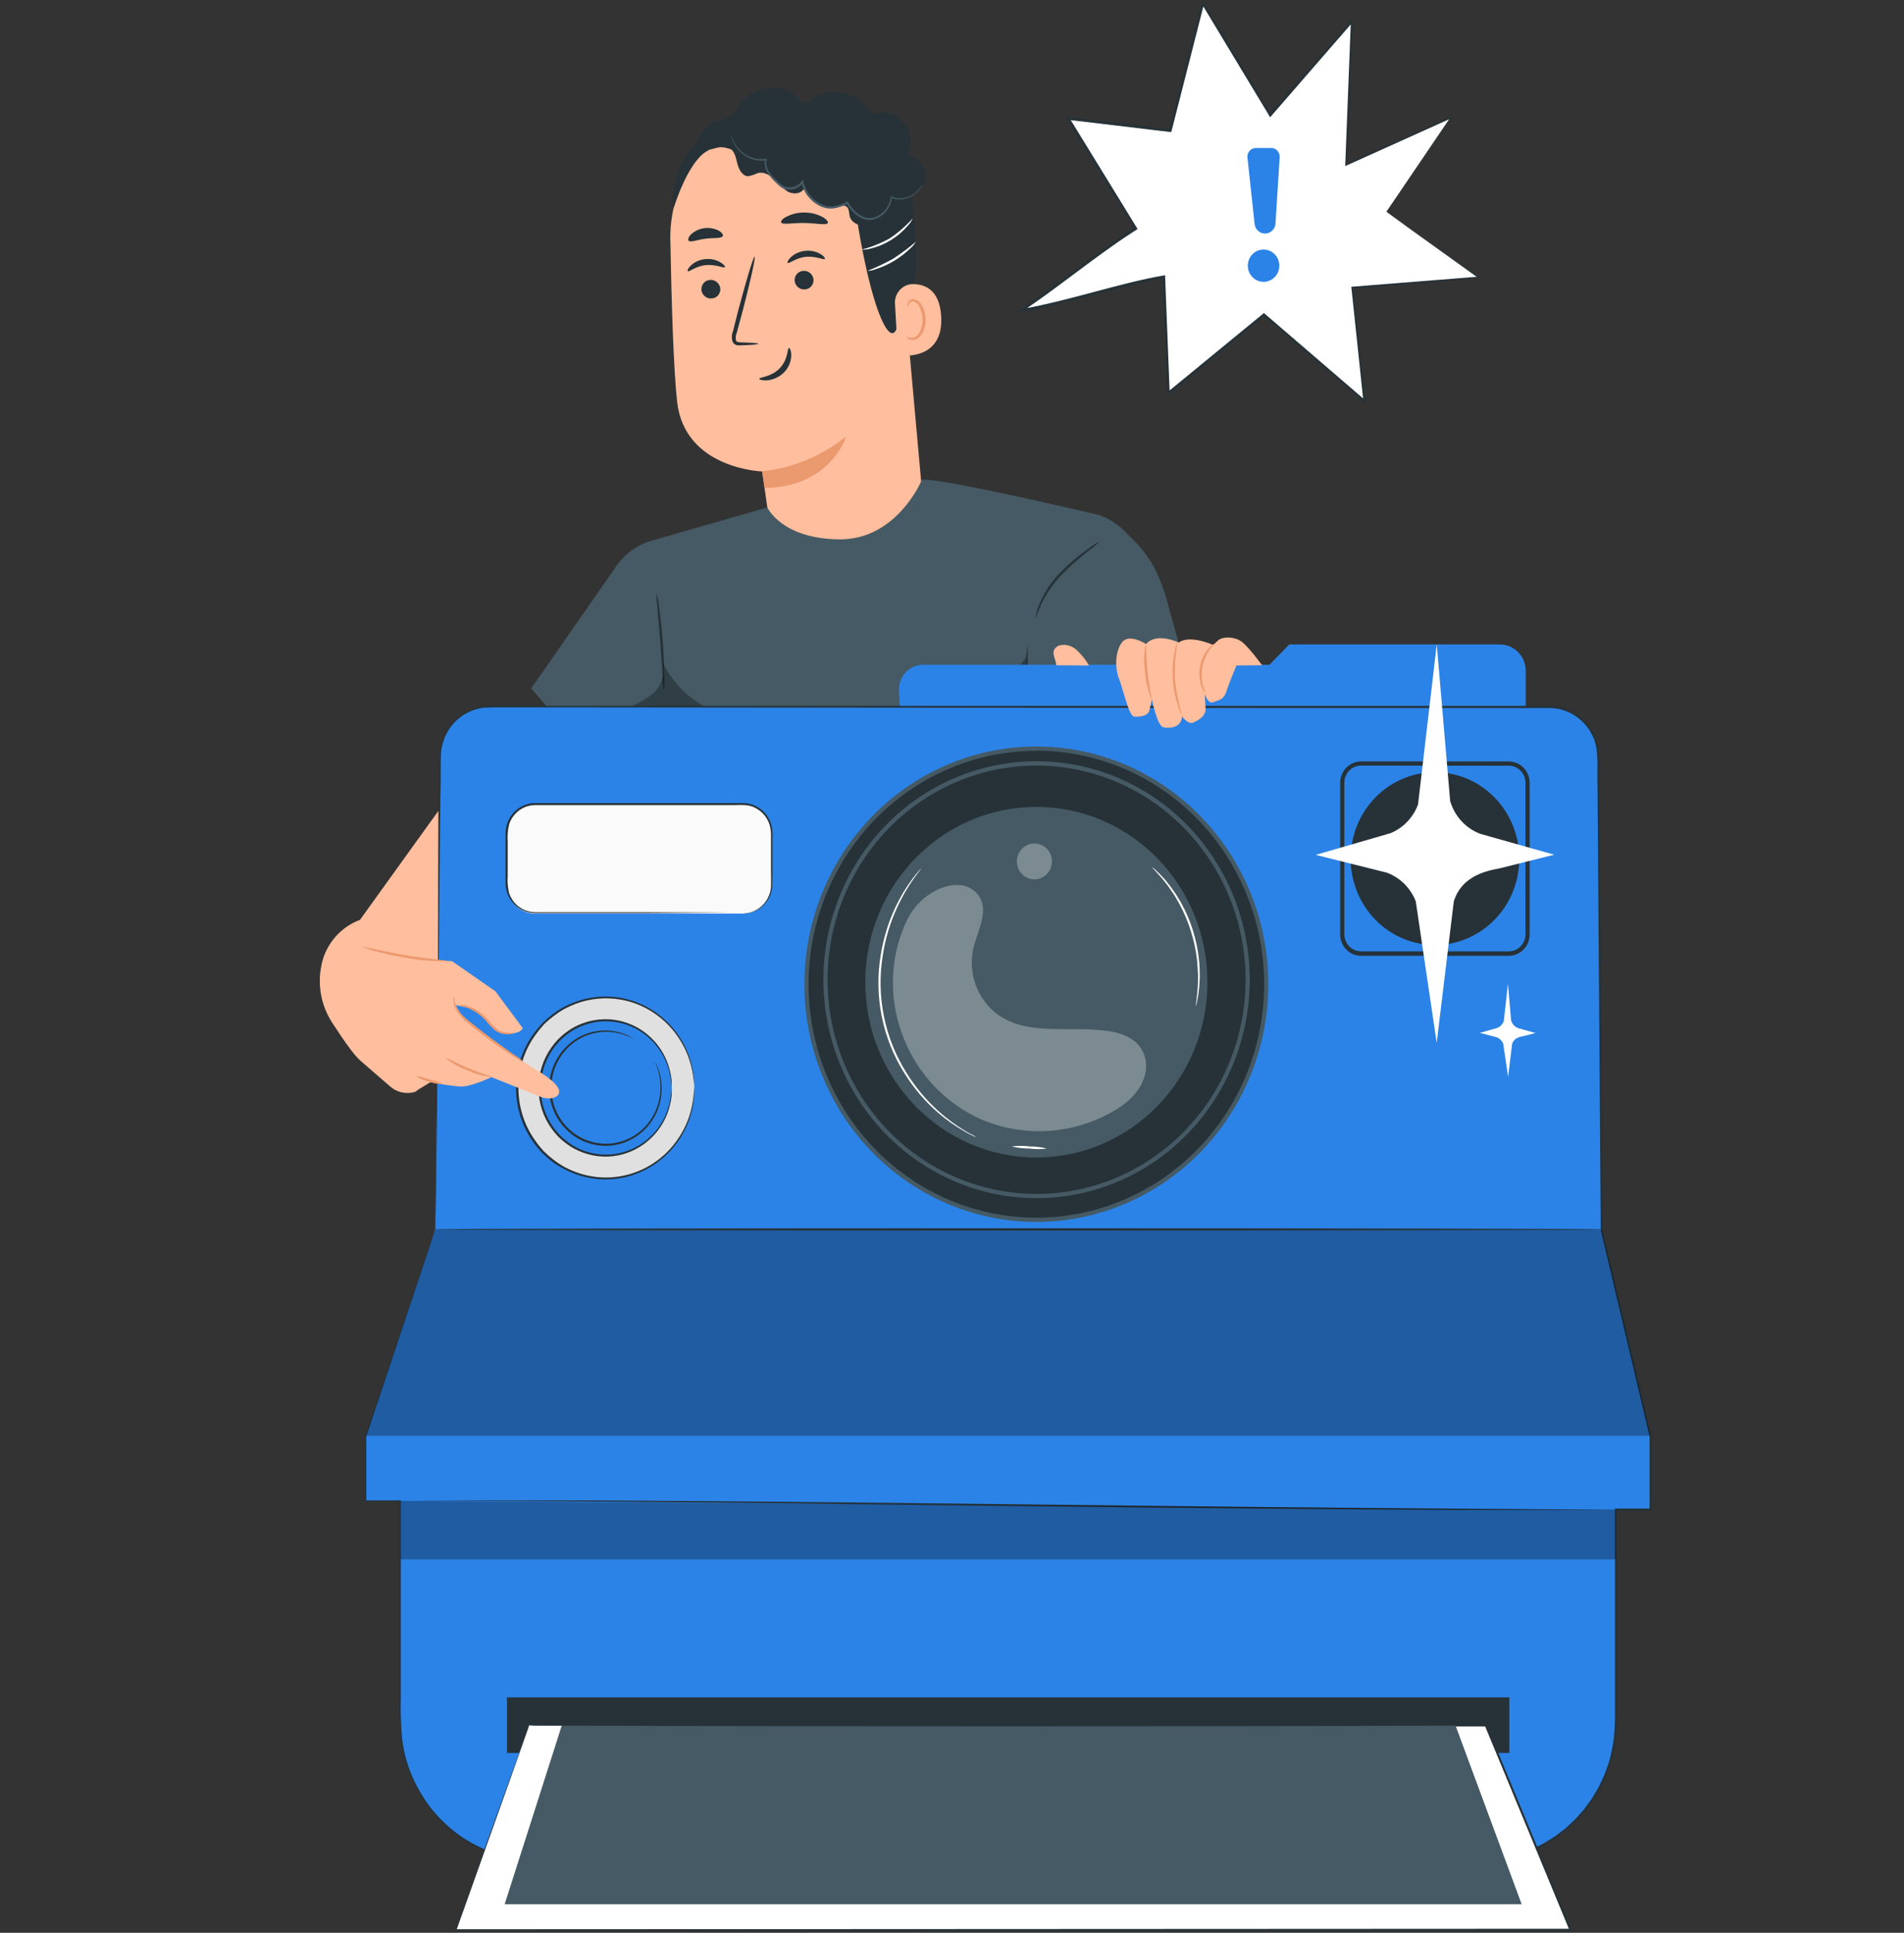<svg width="136" height="138" viewBox="0 0 136 138" fill="none" xmlns="http://www.w3.org/2000/svg">
<rect x="0" y="0" width="136" height="138" fill="#333333" stroke="none"/>
<path d="M99.025 15.118L103.619 8.41L96.153 11.766L96.568 1.534L90.737 8.236L85.919 0.236L83.593 9.326L76.294 8.456L81.136 16.322L72.929 22.182L83.148 19.766L83.477 28.072L90.3 22.466L97.465 28.629L96.598 20.534L105.61 19.794L99.025 15.118Z" fill="white"/>
<path d="M99.025 15.118C99.025 15.118 99.166 15.226 99.447 15.425L100.708 16.343L105.583 19.839L105.604 19.754L96.592 20.47H96.529V20.538C96.783 22.962 97.073 25.696 97.384 28.636L97.507 28.568L90.333 22.396L90.28 22.35L90.226 22.396L83.399 27.996L83.549 28.063C83.444 25.43 83.333 22.632 83.223 19.76V19.65L83.118 19.668C79.941 20.213 76.318 21.49 72.896 22.081L72.965 22.261C75.356 20.7 78.183 18.348 80.757 16.677L81.175 16.404L81.259 16.349L81.205 16.267L76.375 8.404L76.283 8.554L83.582 9.424H83.665L83.686 9.341C84.483 6.216 85.257 3.185 86.008 0.248L85.841 0.276L90.665 8.273L90.725 8.374L90.8 8.285L96.625 1.577L96.49 1.522C96.341 5.303 96.21 8.723 96.09 11.754V11.855L96.183 11.815L103.655 8.447L103.601 8.38C102.107 10.575 100.971 12.259 100.194 13.401L99.312 14.684C99.118 14.971 99.013 15.115 99.013 15.115C99.013 15.115 99.121 14.968 99.312 14.681L100.209 13.401L103.643 8.432L103.736 8.297L103.586 8.364L96.114 11.702L96.201 11.763C96.329 8.735 96.473 5.315 96.631 1.534V1.313L96.49 1.479C94.663 3.573 92.718 5.805 90.653 8.175H90.788L85.996 0.187L85.886 0L85.832 0.211C85.079 3.14 84.302 6.17 83.501 9.301L83.602 9.228L76.306 8.358L76.103 8.334L76.211 8.508C77.795 11.08 79.409 13.703 81.053 16.377L81.086 16.236L80.667 16.508C78.094 18.183 75.287 20.534 72.875 22.096L72.469 22.362L72.944 22.28C76.363 21.689 79.989 20.412 83.163 19.864L83.052 19.772C83.169 22.644 83.283 25.442 83.387 28.075V28.259L83.525 28.143L90.342 22.534H90.235C92.793 24.726 95.208 26.802 97.408 28.691L97.552 28.813L97.531 28.623C97.211 25.684 96.915 22.953 96.652 20.528L96.595 20.599L105.604 19.839H105.732L105.625 19.766L100.75 16.322L99.47 15.425L99.025 15.118Z" fill="#263238"/>
<path d="M91.406 11.224L91.108 15.954C91.096 16.141 91.019 16.318 90.889 16.45C90.76 16.583 90.588 16.662 90.405 16.674C90.213 16.686 90.023 16.622 89.876 16.495C89.728 16.368 89.634 16.187 89.613 15.991L89.102 11.236C89.094 11.151 89.104 11.066 89.131 10.985C89.158 10.904 89.201 10.83 89.257 10.767C89.313 10.704 89.382 10.654 89.458 10.62C89.534 10.586 89.617 10.568 89.7 10.569H90.827C90.907 10.571 90.987 10.59 91.06 10.624C91.133 10.659 91.199 10.708 91.253 10.77C91.307 10.831 91.349 10.903 91.375 10.981C91.401 11.059 91.412 11.142 91.406 11.224V11.224Z" fill="#2C83E7"/>
<path d="M89.186 19.334C89.256 19.551 89.388 19.741 89.564 19.881C89.74 20.021 89.952 20.104 90.174 20.121C90.397 20.137 90.618 20.085 90.812 19.973C91.006 19.86 91.162 19.691 91.262 19.486C91.362 19.282 91.4 19.053 91.373 18.826C91.345 18.6 91.253 18.387 91.107 18.214C90.961 18.042 90.769 17.917 90.554 17.857C90.339 17.796 90.112 17.802 89.9 17.874C89.617 17.971 89.382 18.179 89.248 18.453C89.115 18.727 89.092 19.044 89.186 19.334V19.334Z" fill="#2C83E7"/>
<path d="M65.858 35.056L64.226 16.909C64.16 11.848 61.237 7.669 56.293 7.878L55.839 7.923C53.628 8.149 51.582 9.22 50.107 10.922C48.633 12.624 47.838 14.833 47.882 17.108C47.963 21.493 48.106 26.336 48.364 28.666C48.89 33.494 54.443 33.66 54.443 33.66L55.041 37.869C55.041 37.869 57.432 39.33 60.908 38.702C64.677 38.016 65.858 35.056 65.858 35.056Z" fill="#FFBE9D"/>
<path d="M54.434 33.644C56.626 33.423 58.709 32.562 60.435 31.161C60.435 31.161 59.359 34.786 54.61 34.835L54.434 33.644Z" fill="#EB996E"/>
<path d="M50.1 20.697C50.12 20.874 50.205 21.036 50.339 21.15C50.472 21.264 50.644 21.321 50.817 21.309C50.904 21.308 50.989 21.289 51.068 21.253C51.147 21.218 51.219 21.166 51.278 21.101C51.337 21.037 51.383 20.96 51.413 20.877C51.442 20.794 51.455 20.706 51.451 20.617C51.435 20.437 51.351 20.27 51.217 20.153C51.083 20.035 50.91 19.975 50.734 19.986C50.646 19.988 50.559 20.008 50.479 20.046C50.399 20.083 50.327 20.136 50.268 20.203C50.209 20.269 50.163 20.347 50.135 20.432C50.106 20.517 50.094 20.607 50.1 20.697Z" fill="#263238"/>
<path d="M49.126 19.359C49.218 19.441 49.691 19 50.417 18.93C51.143 18.86 51.708 19.175 51.78 19.074C51.813 19.031 51.711 18.878 51.463 18.728C51.128 18.537 50.744 18.458 50.363 18.502C49.986 18.537 49.629 18.696 49.347 18.955C49.141 19.154 49.081 19.322 49.126 19.359Z" fill="#263238"/>
<path d="M56.759 20.032C56.774 20.213 56.858 20.38 56.992 20.498C57.126 20.616 57.3 20.675 57.476 20.663C57.563 20.662 57.648 20.642 57.727 20.606C57.806 20.57 57.877 20.519 57.936 20.454C57.995 20.39 58.041 20.314 58.071 20.231C58.101 20.148 58.114 20.059 58.11 19.971C58.096 19.79 58.012 19.623 57.878 19.505C57.744 19.387 57.569 19.328 57.393 19.34C57.306 19.342 57.222 19.362 57.143 19.398C57.064 19.434 56.993 19.486 56.934 19.55C56.875 19.614 56.829 19.69 56.799 19.773C56.769 19.856 56.755 19.944 56.759 20.032Z" fill="#263238"/>
<path d="M56.266 18.771C56.359 18.851 56.831 18.413 57.557 18.339C58.284 18.266 58.849 18.584 58.917 18.486C58.953 18.443 58.855 18.287 58.618 18.14C58.284 17.948 57.9 17.868 57.519 17.911C57.14 17.943 56.781 18.1 56.496 18.358C56.281 18.563 56.221 18.734 56.266 18.771Z" fill="#263238"/>
<path d="M54.171 24.545C54.171 24.502 53.711 24.469 52.975 24.447C52.787 24.447 52.608 24.429 52.566 24.3C52.531 24.107 52.555 23.907 52.635 23.728C52.764 23.25 52.9 22.75 53.041 22.227C53.6 20.084 53.986 18.348 53.902 18.324C53.818 18.299 53.304 20.014 52.736 22.148C52.603 22.672 52.475 23.175 52.354 23.654C52.258 23.894 52.25 24.162 52.33 24.407C52.362 24.472 52.41 24.528 52.467 24.57C52.525 24.613 52.591 24.641 52.661 24.652C52.767 24.667 52.873 24.667 52.978 24.652C53.717 24.631 54.171 24.588 54.171 24.545Z" fill="#263238"/>
<path d="M56.353 24.842C56.236 24.842 56.311 25.654 55.695 26.294C55.08 26.933 54.231 26.93 54.234 27.044C54.234 27.096 54.437 27.181 54.793 27.157C55.254 27.115 55.686 26.909 56.015 26.575C56.333 26.25 56.513 25.81 56.517 25.351C56.514 25.023 56.407 24.833 56.353 24.842Z" fill="#263238"/>
<path d="M55.797 15.878C55.886 16.074 56.601 15.905 57.462 15.921C58.322 15.936 59.034 16.107 59.129 15.921C59.171 15.829 59.034 15.651 58.735 15.483C58.343 15.28 57.91 15.175 57.471 15.177C57.03 15.166 56.593 15.264 56.197 15.464C55.898 15.602 55.755 15.786 55.797 15.878Z" fill="#263238"/>
<path d="M49.182 17.182C49.326 17.338 49.81 17.111 50.411 17.041C51.012 16.971 51.529 17.041 51.63 16.854C51.672 16.762 51.577 16.603 51.331 16.465C51.014 16.306 50.658 16.245 50.308 16.292C49.957 16.339 49.628 16.491 49.362 16.729C49.173 16.925 49.12 17.105 49.182 17.182Z" fill="#263238"/>
<path d="M48.127 14.837C48.127 14.837 49.075 11.683 50.432 10.829C52.073 9.8 53.005 11.662 54.601 11.025C56.197 10.388 57.767 9.396 59.572 10.529C61.55 11.754 60.785 12.853 61.108 14.984C62.414 23.63 64.205 25.932 64.246 21.79C64.246 21.337 65.442 20.871 65.442 18.942C65.442 16.462 65.239 13.468 64.545 11.778C63.947 10.354 63.033 9.421 61.458 8.453C58.968 6.922 55.779 7.207 53.645 7.651C51.511 8.095 47.553 11.065 48.127 14.837Z" fill="#263238"/>
<path d="M63.927 21.689C63.915 21.511 63.939 21.332 63.997 21.165C64.055 20.996 64.145 20.842 64.263 20.711C64.38 20.579 64.523 20.474 64.681 20.4C64.84 20.327 65.011 20.287 65.185 20.283C66.082 20.283 67.104 20.694 67.226 22.561C67.445 25.874 64.151 25.415 64.139 25.317C64.127 25.219 64.004 23.079 63.927 21.689Z" fill="#FFBE9D"/>
<path d="M64.76 24.025C64.76 24.025 64.82 24.061 64.919 24.101C65.057 24.15 65.208 24.142 65.34 24.08C65.672 23.927 65.923 23.351 65.902 22.754C65.892 22.47 65.819 22.192 65.69 21.94C65.652 21.838 65.591 21.748 65.512 21.675C65.433 21.603 65.338 21.551 65.236 21.523C65.17 21.512 65.102 21.525 65.043 21.558C64.985 21.591 64.939 21.644 64.913 21.707C64.877 21.802 64.913 21.866 64.883 21.872C64.853 21.878 64.811 21.823 64.829 21.683C64.841 21.6 64.882 21.524 64.943 21.468C65.025 21.394 65.132 21.355 65.242 21.361C65.376 21.379 65.504 21.432 65.613 21.515C65.722 21.598 65.808 21.708 65.863 21.836C66.023 22.115 66.111 22.431 66.12 22.754C66.144 23.422 65.851 24.071 65.394 24.242C65.307 24.272 65.214 24.282 65.122 24.27C65.03 24.259 64.943 24.226 64.865 24.175C64.772 24.104 64.751 24.034 64.76 24.025Z" fill="#EB996E"/>
<path d="M63.239 15.296C62.876 15.665 62.428 15.934 61.936 16.08C61.437 16.184 60.83 15.945 60.696 15.443C60.636 15.216 60.666 14.944 60.498 14.782C60.331 14.619 59.984 14.687 59.718 14.745C59.251 14.827 58.771 14.745 58.356 14.512C57.94 14.278 57.614 13.907 57.432 13.459C57.229 13.851 56.67 13.891 56.284 13.689C55.918 13.443 55.587 13.146 55.301 12.807C55.002 12.501 54.56 12.246 54.138 12.354C53.919 12.456 53.69 12.533 53.454 12.583C53.026 12.583 52.769 12.1 52.665 11.665C52.56 11.23 52.458 10.746 52.067 10.544C51.675 10.342 51.296 10.544 50.913 10.63C50.531 10.716 50.016 10.685 49.876 10.306C49.849 10.203 49.843 10.095 49.858 9.99C49.873 9.885 49.909 9.784 49.963 9.693C50.185 9.265 50.543 8.927 50.977 8.734C51.411 8.541 51.897 8.505 52.354 8.631C52.459 8.065 52.726 7.544 53.121 7.133C53.516 6.723 54.02 6.441 54.571 6.324C55.122 6.207 55.694 6.26 56.215 6.476C56.737 6.692 57.184 7.061 57.501 7.538C57.813 7.185 58.204 6.915 58.64 6.75C59.076 6.585 59.544 6.53 60.006 6.591C60.467 6.651 60.907 6.824 61.289 7.095C61.671 7.367 61.983 7.729 62.199 8.15C62.584 7.999 63.005 7.968 63.407 8.06C63.81 8.153 64.176 8.365 64.461 8.671C64.746 8.977 64.937 9.362 65.008 9.778C65.08 10.194 65.031 10.623 64.865 11.01C65.478 11.288 66.034 11.827 66.112 12.51C66.189 13.193 65.606 13.94 64.943 13.826C65.094 14.081 65.145 14.385 65.087 14.677C65.03 14.969 64.867 15.228 64.632 15.403C64.396 15.578 64.105 15.656 63.816 15.621C63.527 15.587 63.262 15.442 63.072 15.216" fill="#263238"/>
<path d="M52.225 9.638C52.222 9.658 52.222 9.679 52.225 9.699C52.225 9.739 52.243 9.8 52.264 9.874C52.33 10.094 52.431 10.3 52.563 10.486C52.771 10.781 53.042 11.024 53.355 11.196C53.769 11.428 54.245 11.515 54.712 11.447L54.652 11.377C54.616 11.533 54.611 11.694 54.638 11.852C54.664 12.01 54.721 12.161 54.805 12.296C54.978 12.578 55.19 12.832 55.435 13.052C55.555 13.181 55.688 13.296 55.833 13.395C55.996 13.486 56.179 13.534 56.365 13.536C56.558 13.545 56.75 13.506 56.925 13.421C57.1 13.336 57.251 13.208 57.366 13.049L57.24 13.027C57.319 13.366 57.466 13.685 57.672 13.962C57.878 14.239 58.138 14.47 58.436 14.638C58.765 14.838 59.149 14.924 59.53 14.883C59.887 14.83 60.233 14.715 60.552 14.543L60.463 14.512C60.668 14.895 60.964 15.219 61.323 15.455C61.489 15.574 61.679 15.654 61.878 15.688C62.078 15.723 62.282 15.711 62.477 15.654C62.811 15.543 63.106 15.334 63.325 15.052C63.544 14.771 63.677 14.43 63.709 14.071L63.637 14.114C63.995 14.264 64.393 14.282 64.764 14.166C65.039 14.084 65.292 13.936 65.502 13.735C65.633 13.608 65.742 13.459 65.822 13.294C65.85 13.237 65.872 13.178 65.887 13.116C65.781 13.335 65.637 13.533 65.463 13.701C65.256 13.887 65.009 14.023 64.743 14.096C64.391 14.198 64.015 14.173 63.679 14.025L63.616 13.998V14.068C63.58 14.4 63.45 14.714 63.242 14.972C63.035 15.23 62.758 15.42 62.447 15.519C62.27 15.569 62.084 15.579 61.903 15.546C61.722 15.513 61.551 15.439 61.401 15.33C61.061 15.105 60.782 14.797 60.588 14.432L60.558 14.374L60.498 14.405C60.193 14.568 59.862 14.678 59.521 14.729C59.169 14.767 58.814 14.685 58.511 14.497C58.229 14.337 57.983 14.118 57.788 13.854C57.594 13.591 57.456 13.288 57.384 12.966L57.348 12.813L57.258 12.941C57.157 13.082 57.024 13.195 56.87 13.27C56.716 13.345 56.547 13.381 56.377 13.373C56.213 13.373 56.052 13.331 55.907 13.251C55.771 13.158 55.645 13.05 55.531 12.929C55.293 12.729 55.084 12.495 54.909 12.234C54.757 11.992 54.703 11.699 54.76 11.417L54.778 11.334H54.697C54.252 11.406 53.796 11.329 53.397 11.114C53.09 10.954 52.822 10.727 52.611 10.449C52.438 10.204 52.307 9.929 52.225 9.638V9.638Z" fill="#455A64"/>
<path d="M65.2 15.584C65.109 15.785 64.985 15.968 64.832 16.126C64.488 16.526 64.085 16.869 63.637 17.142C63.189 17.42 62.7 17.624 62.19 17.745C61.983 17.809 61.766 17.834 61.55 17.819C62.249 17.639 62.923 17.369 63.556 17.017C64.16 16.611 64.713 16.13 65.2 15.584V15.584Z" fill="white"/>
<path d="M65.421 17.262C65.317 17.436 65.186 17.592 65.032 17.724C64.332 18.408 63.487 18.918 62.564 19.215C62.373 19.293 62.171 19.334 61.966 19.337C62.59 19.09 63.2 18.803 63.789 18.477C64.356 18.105 64.901 17.7 65.421 17.262V17.262Z" fill="white"/>
<path d="M54.81 36.228L46.543 38.604C45.561 38.882 44.697 39.488 44.089 40.325L37.947 49.145L39.884 51.42L85.671 51.442C85.671 51.442 83.916 44.853 83.339 42.832C82.47 39.771 81.289 38.916 80.213 37.802C79.713 37.344 79.128 36.993 78.494 36.767C76.594 36.342 67.573 34.196 65.857 34.245C65.857 34.245 64.091 38.549 59.948 38.509C55.806 38.469 54.81 36.228 54.81 36.228Z" fill="#455A64"/>
<path d="M73.993 44.103C74.023 44.103 74.113 43.705 74.391 43.108C74.765 42.337 75.258 41.632 75.849 41.02C76.448 40.409 77.087 39.841 77.762 39.321C78.05 39.114 78.323 38.886 78.578 38.638C78.262 38.802 77.962 38.997 77.682 39.22C76.978 39.714 76.32 40.275 75.718 40.894C75.111 41.518 74.62 42.251 74.271 43.056C74.168 43.3 74.085 43.553 74.023 43.812C73.996 43.906 73.986 44.005 73.993 44.103V44.103Z" fill="#263238"/>
<path d="M47.416 49.302C47.459 48.962 47.47 48.618 47.449 48.276C47.449 47.642 47.41 46.77 47.338 45.805C47.267 44.841 47.168 43.968 47.081 43.356C47.05 43.015 46.989 42.678 46.899 42.349C46.889 42.691 46.909 43.033 46.959 43.371C47.016 44.054 47.087 44.902 47.162 45.821C47.237 46.739 47.279 47.593 47.326 48.27C47.328 48.616 47.358 48.961 47.416 49.302V49.302Z" fill="#263238"/>
<g opacity="0.3">
<path d="M44.576 50.554C45.372 50.365 46.11 49.98 46.725 49.43C47.305 48.845 47.622 47.899 47.266 47.155C47.84 48.403 48.753 49.455 49.896 50.184C51.04 50.913 52.364 51.288 53.711 51.264L42.296 51.408C43.019 51.027 43.785 50.74 44.576 50.554Z" fill="black"/>
</g>
<g opacity="0.3">
<path d="M73.114 51.42L73.306 46.874L70.188 51.414L73.114 51.42Z" fill="black"/>
</g>
<path d="M73.114 51.423C73.086 50.526 73.109 49.627 73.183 48.732C73.207 47.834 73.281 46.937 73.404 46.047C73.433 46.945 73.409 47.843 73.336 48.738C73.312 49.637 73.238 50.533 73.114 51.423V51.423Z" fill="#263238"/>
<path d="M65.926 47.462H90.677L92.091 46.013H107.14C107.628 46.013 108.097 46.212 108.442 46.566C108.787 46.919 108.981 47.399 108.981 47.899V50.447H64.267L64.214 49.317C64.202 49.079 64.237 48.84 64.318 48.617C64.399 48.393 64.523 48.188 64.683 48.014C64.843 47.841 65.036 47.703 65.249 47.608C65.463 47.513 65.693 47.463 65.926 47.462V47.462Z" fill="#2C83E7"/>
<path d="M31.091 87.774L31.422 54.014C31.431 53.068 31.804 52.164 32.46 51.498C33.116 50.832 34.002 50.459 34.925 50.459H110.661C111.586 50.459 112.473 50.833 113.129 51.5C113.785 52.167 114.157 53.073 114.164 54.02L114.412 87.774L117.897 102.519V107.788H115.428V122.879C115.427 125.527 114.399 128.067 112.57 129.939C110.741 131.811 108.261 132.863 105.676 132.863H38.351C35.764 132.863 33.283 131.81 31.454 129.937C29.625 128.063 28.598 125.522 28.598 122.873V107.145H26.129V102.519L31.091 87.774Z" fill="#2C83E7"/>
<path d="M31.09 87.774C31.09 87.774 30.986 88.102 30.777 88.736L29.832 91.564L26.162 102.531C26.162 103.983 26.162 105.528 26.162 107.167L26.123 107.13H28.631V107.145C28.631 110.443 28.631 114.083 28.631 118.042C28.631 119.031 28.631 120.041 28.631 121.07C28.6 122.115 28.633 123.161 28.729 124.202C28.861 125.275 29.173 126.317 29.653 127.282C30.14 128.283 30.786 129.195 31.566 129.979C33.219 131.628 35.393 132.618 37.696 132.768C38.294 132.811 38.892 132.799 39.489 132.802H44.998H60.722H96.123H105.687C107.306 132.783 108.897 132.363 110.323 131.577L110.84 131.253L111.1 131.09L111.345 130.904L111.833 130.53L112.284 130.107L112.511 129.896L112.717 129.667L113.13 129.201L113.5 128.699L113.683 128.448C113.742 128.362 113.79 128.271 113.844 128.182L114.164 127.643C114.263 127.459 114.346 127.266 114.436 127.076C114.611 126.695 114.764 126.304 114.893 125.904C115.142 125.096 115.288 124.258 115.33 123.412C115.359 122.989 115.356 122.561 115.356 122.132V118.259C115.356 114.801 115.356 111.311 115.356 107.788V107.709H117.903L117.825 107.788V102.553C117.473 101.056 117.09 99.439 116.707 97.819C115.894 94.39 115.09 90.986 114.34 87.811V87.793C114.26 76.875 114.182 66.245 114.107 56.001C114.047 54.736 114.292 53.389 113.629 52.302C113.325 51.767 112.888 51.324 112.363 51.016C111.839 50.709 111.244 50.548 110.64 50.551H89.278L40.822 50.505H35.792C35.386 50.505 34.976 50.505 34.596 50.523C34.204 50.565 33.821 50.675 33.464 50.848C32.757 51.188 32.185 51.766 31.844 52.486C31.675 52.833 31.565 53.206 31.518 53.591C31.476 53.974 31.485 54.362 31.479 54.745C31.479 55.517 31.479 56.276 31.455 57.017C31.439 58.509 31.424 59.952 31.41 61.346C31.351 66.921 31.3 71.716 31.258 75.632C31.216 79.548 31.177 82.582 31.153 84.639C31.153 85.665 31.129 86.448 31.123 86.975C31.117 87.502 31.123 87.768 31.123 87.768C31.123 87.768 31.123 87.499 31.123 86.972C31.123 86.445 31.123 85.662 31.123 84.633C31.141 82.576 31.165 79.541 31.198 75.626C31.231 71.71 31.276 66.915 31.327 61.34C31.338 59.948 31.352 58.506 31.365 57.014C31.365 56.27 31.365 55.514 31.386 54.745C31.386 54.362 31.386 53.974 31.422 53.579C31.499 52.975 31.722 52.401 32.072 51.908C32.421 51.416 32.885 51.02 33.422 50.759C33.789 50.58 34.183 50.465 34.587 50.419C34.997 50.389 35.398 50.419 35.807 50.401H40.837H89.293H110.625C111.098 50.397 111.568 50.489 112.006 50.672C112.444 50.855 112.843 51.126 113.179 51.467C113.514 51.809 113.781 52.215 113.963 52.662C114.145 53.11 114.239 53.59 114.239 54.075C114.239 54.712 114.239 55.351 114.254 55.991C114.328 66.236 114.409 76.866 114.49 87.78V87.762C115.243 90.94 116.047 94.344 116.857 97.77C117.239 99.393 117.622 101.01 117.978 102.507V107.874H115.431L115.509 107.794V122.147C115.509 122.576 115.509 123.004 115.482 123.436C115.44 124.296 115.291 125.147 115.04 125.968C114.908 126.375 114.752 126.772 114.573 127.159C114.481 127.349 114.397 127.545 114.298 127.735L113.97 128.271C113.916 128.362 113.865 128.454 113.805 128.543L113.62 128.797L113.243 129.308L112.825 129.78L112.616 130.016L112.385 130.227L111.928 130.656L111.432 131.026L111.184 131.216L110.921 131.381L110.392 131.709C108.943 132.503 107.327 132.923 105.684 132.933H96.12H60.719H44.995H39.495C38.898 132.933 38.3 132.933 37.702 132.9C35.373 132.747 33.175 131.745 31.506 130.074C30.72 129.279 30.066 128.358 29.572 127.346C29.09 126.369 28.776 125.315 28.642 124.229C28.547 123.184 28.515 122.134 28.547 121.085C28.547 120.056 28.547 119.046 28.547 118.057C28.547 114.098 28.547 110.458 28.547 107.16L28.586 107.203H26.093V107.145C26.093 105.512 26.093 103.967 26.093 102.51C27.71 97.734 28.953 94.051 29.796 91.561L30.756 88.736C30.977 88.099 31.09 87.774 31.09 87.774Z" fill="#263238"/>
<path d="M47.917 82.071C50.284 79.44 50.121 75.341 47.552 72.917C44.983 70.492 40.982 70.66 38.615 73.291C36.248 75.922 36.412 80.021 38.981 82.445C41.549 84.87 45.55 84.702 47.917 82.071Z" fill="#E0E0E0"/>
<path d="M49.592 77.68C49.583 77.646 49.578 77.611 49.577 77.576C49.577 77.496 49.577 77.395 49.556 77.27C49.548 77.103 49.529 76.938 49.499 76.774C49.468 76.55 49.423 76.328 49.365 76.109C49.215 75.506 48.978 74.929 48.659 74.398C48.245 73.692 47.702 73.075 47.06 72.579C46.285 71.974 45.38 71.565 44.421 71.385C43.32 71.177 42.185 71.274 41.133 71.667C40.854 71.771 40.581 71.894 40.317 72.034C40.051 72.184 39.795 72.353 39.552 72.54C39.303 72.727 39.066 72.931 38.844 73.152C38.63 73.386 38.43 73.633 38.246 73.893C37.858 74.428 37.555 75.023 37.349 75.656C36.923 76.967 36.923 78.384 37.349 79.695C37.555 80.328 37.858 80.923 38.246 81.458C38.428 81.72 38.628 81.968 38.844 82.202C39.067 82.421 39.304 82.625 39.552 82.814C39.795 83.001 40.051 83.17 40.317 83.32C40.581 83.46 40.854 83.583 41.133 83.687C42.502 84.196 44.001 84.202 45.373 83.704C46.746 83.206 47.906 82.234 48.656 80.956C48.974 80.425 49.212 79.848 49.362 79.245C49.42 79.025 49.465 78.802 49.496 78.577C49.527 78.413 49.546 78.248 49.553 78.081C49.553 77.956 49.568 77.851 49.574 77.775C49.574 77.74 49.579 77.705 49.589 77.671C49.592 77.705 49.592 77.74 49.589 77.775C49.589 77.855 49.589 77.956 49.589 78.081C49.589 78.248 49.575 78.415 49.547 78.58C49.524 78.809 49.483 79.035 49.425 79.257C49.284 79.87 49.052 80.458 48.737 80.999C48.277 81.797 47.657 82.486 46.917 83.02C46.178 83.554 45.336 83.921 44.448 84.097C43.325 84.313 42.166 84.218 41.091 83.822C40.805 83.716 40.525 83.591 40.255 83.448C39.979 83.303 39.713 83.14 39.459 82.958C39.204 82.763 38.962 82.551 38.733 82.325C38.507 82.087 38.298 81.835 38.105 81.568C37.707 81.02 37.397 80.41 37.188 79.762C36.749 78.419 36.749 76.966 37.188 75.623C37.397 74.974 37.707 74.364 38.105 73.816C38.298 73.549 38.508 73.296 38.733 73.057C38.962 72.831 39.204 72.62 39.459 72.426C39.71 72.237 39.972 72.065 40.246 71.912C40.516 71.768 40.795 71.643 41.083 71.538C42.157 71.141 43.316 71.046 44.439 71.263C45.326 71.436 46.167 71.801 46.907 72.333C47.645 72.865 48.265 73.552 48.725 74.349C49.04 74.89 49.272 75.478 49.413 76.091C49.471 76.312 49.511 76.537 49.535 76.764C49.563 76.93 49.577 77.098 49.577 77.267C49.577 77.395 49.577 77.496 49.577 77.573C49.585 77.608 49.59 77.644 49.592 77.68V77.68Z" fill="#263238"/>
<g opacity="0.3">
<path d="M26.129 102.519H117.897L114.412 87.777H31.094L26.129 102.519Z" fill="black"/>
</g>
<path d="M107.768 68.244H97.22C96.824 68.244 96.444 68.083 96.163 67.796C95.883 67.508 95.726 67.119 95.726 66.713V55.896C95.726 55.49 95.883 55.101 96.163 54.814C96.444 54.527 96.824 54.365 97.22 54.365H107.768C108.164 54.365 108.544 54.527 108.825 54.814C109.105 55.101 109.262 55.49 109.262 55.896V66.701C109.264 66.903 109.226 67.103 109.152 67.29C109.078 67.478 108.968 67.648 108.829 67.791C108.69 67.935 108.525 68.049 108.343 68.126C108.16 68.204 107.965 68.244 107.768 68.244V68.244ZM97.22 54.66C96.903 54.66 96.599 54.788 96.375 55.018C96.15 55.248 96.025 55.559 96.025 55.884V66.701C96.025 67.026 96.15 67.337 96.375 67.567C96.599 67.796 96.903 67.925 97.22 67.925H107.768C108.085 67.925 108.389 67.796 108.613 67.567C108.837 67.337 108.963 67.026 108.963 66.701V55.896C108.963 55.572 108.837 55.26 108.613 55.03C108.389 54.801 108.085 54.672 107.768 54.672L97.22 54.66Z" fill="#263238"/>
<path d="M108.362 62.71C109.12 59.392 107.109 56.074 103.87 55.297C100.631 54.521 97.391 56.581 96.633 59.899C95.876 63.216 97.887 66.535 101.125 67.311C104.364 68.088 107.604 66.027 108.362 62.71Z" fill="#263238"/>
<path d="M53.083 57.418H38.222C37.098 57.418 36.187 58.352 36.187 59.503V63.146C36.187 64.298 37.098 65.231 38.222 65.231H53.083C54.207 65.231 55.118 64.298 55.118 63.146V59.503C55.118 58.352 54.207 57.418 53.083 57.418Z" fill="#FAFAFA"/>
<path d="M53.083 65.228C53.249 65.214 53.414 65.187 53.576 65.149C54.041 65.022 54.447 64.73 54.721 64.325C54.918 64.036 55.039 63.7 55.071 63.348C55.089 62.963 55.071 62.534 55.071 62.078C55.071 61.622 55.071 61.132 55.071 60.614C55.071 60.357 55.071 60.091 55.071 59.815C55.084 59.54 55.06 59.264 55.002 58.995C54.929 58.711 54.797 58.447 54.615 58.221C54.433 57.994 54.205 57.811 53.947 57.684C53.412 57.378 52.751 57.504 52.097 57.482H47.882H38.225C37.816 57.484 37.417 57.616 37.084 57.861C36.751 58.106 36.502 58.451 36.369 58.848C36.27 59.248 36.235 59.661 36.264 60.072V62.552C36.234 62.947 36.265 63.343 36.354 63.728C36.467 64.088 36.675 64.407 36.956 64.652C37.237 64.896 37.58 65.054 37.944 65.109C38.124 65.13 38.305 65.137 38.485 65.13H40.102H42.147H45.82L51.137 65.155H52.581H52.958C53 65.15 53.043 65.15 53.086 65.155H52.958H52.581L51.137 65.17L45.82 65.198H42.147H38.482C38.295 65.205 38.107 65.196 37.92 65.173C37.529 65.116 37.161 64.947 36.858 64.685C36.556 64.424 36.332 64.08 36.211 63.694C36.151 63.496 36.118 63.29 36.112 63.082C36.112 62.88 36.112 62.678 36.112 62.47V59.463C36.117 59.242 36.155 59.022 36.223 58.811C36.365 58.382 36.634 58.01 36.993 57.746C37.352 57.482 37.783 57.339 38.225 57.338H47.882H52.097H53.068C53.392 57.336 53.711 57.412 54.001 57.559C54.273 57.695 54.513 57.89 54.705 58.131C54.896 58.371 55.034 58.651 55.109 58.952C55.168 59.23 55.19 59.516 55.175 59.8C55.175 60.075 55.175 60.342 55.175 60.599C55.175 61.117 55.175 61.606 55.175 62.062C55.175 62.519 55.175 62.941 55.157 63.339C55.12 63.701 54.991 64.047 54.784 64.344C54.496 64.757 54.071 65.049 53.588 65.164C53.424 65.213 53.254 65.235 53.083 65.228V65.228Z" fill="#263238"/>
<path d="M74.026 87.082C83.095 87.082 90.447 79.551 90.447 70.262C90.447 60.972 83.095 53.441 74.026 53.441C64.957 53.441 57.605 60.972 57.605 70.262C57.605 79.551 64.957 87.082 74.026 87.082Z" fill="#263238"/>
<path d="M74.026 87.245C70.749 87.245 67.545 86.249 64.82 84.384C62.095 82.519 59.971 79.867 58.717 76.766C57.462 73.664 57.135 70.251 57.774 66.958C58.414 63.666 59.992 60.641 62.31 58.267C64.628 55.894 67.581 54.277 70.795 53.623C74.01 52.968 77.341 53.305 80.369 54.59C83.397 55.875 85.985 58.051 87.805 60.843C89.626 63.635 90.597 66.917 90.597 70.274C90.592 74.774 88.844 79.088 85.738 82.27C82.631 85.451 78.419 87.24 74.026 87.245ZM74.026 53.606C70.808 53.606 67.662 54.584 64.986 56.415C62.31 58.247 60.225 60.85 58.993 63.895C57.761 66.941 57.439 70.292 58.067 73.525C58.695 76.759 60.245 79.729 62.52 82.06C64.796 84.391 67.695 85.978 70.852 86.621C74.008 87.264 77.28 86.934 80.253 85.673C83.226 84.411 85.767 82.275 87.555 79.534C89.343 76.793 90.298 73.57 90.298 70.274C90.296 65.853 88.582 61.613 85.531 58.486C82.48 55.358 78.342 53.599 74.026 53.594V53.606Z" fill="#455A64"/>
<path d="M74.026 85.548C71.015 85.545 68.072 84.628 65.57 82.912C63.067 81.196 61.118 78.758 59.967 75.907C58.817 73.057 58.518 69.921 59.107 66.896C59.697 63.871 61.149 61.093 63.279 58.913C65.41 56.733 68.124 55.249 71.078 54.648C74.031 54.048 77.093 54.358 79.874 55.54C82.656 56.722 85.033 58.721 86.706 61.287C88.378 63.852 89.27 66.868 89.27 69.952C89.265 74.09 87.657 78.057 84.799 80.982C81.94 83.906 78.066 85.548 74.026 85.548V85.548ZM74.026 54.66C71.075 54.663 68.19 55.562 65.737 57.243C63.285 58.925 61.373 61.313 60.245 64.107C59.117 66.901 58.823 69.975 59.399 72.94C59.976 75.905 61.397 78.628 63.484 80.766C65.571 82.904 68.23 84.36 71.125 84.951C74.02 85.541 77.02 85.24 79.748 84.084C82.475 82.928 84.807 80.971 86.448 78.458C88.09 75.946 88.968 72.991 88.971 69.968C88.971 65.908 87.396 62.014 84.594 59.143C81.791 56.272 77.99 54.66 74.026 54.66Z" fill="#455A64"/>
<path d="M74.026 82.643C80.774 82.643 86.245 77.039 86.245 70.127C86.245 63.215 80.774 57.611 74.026 57.611C67.278 57.611 61.807 63.215 61.807 70.127C61.807 77.039 67.278 82.643 74.026 82.643Z" fill="#455A64"/>
<path d="M46.743 80.955C48.505 78.987 48.375 75.929 46.453 74.124C44.532 72.32 41.547 72.453 39.785 74.421C38.024 76.39 38.154 79.448 40.075 81.252C41.997 83.056 44.982 82.923 46.743 80.955Z" fill="#2C83E7"/>
<path d="M47.987 77.68C47.954 77.285 47.894 76.894 47.808 76.507C47.696 76.058 47.519 75.629 47.282 75.234C46.97 74.709 46.565 74.25 46.086 73.88C45.508 73.433 44.835 73.13 44.122 72.996C43.304 72.844 42.462 72.917 41.68 73.207C41.259 73.361 40.863 73.58 40.506 73.856C40.321 73.998 40.146 74.151 39.98 74.315C39.816 74.489 39.665 74.674 39.525 74.869C38.939 75.683 38.623 76.668 38.623 77.68C38.623 78.692 38.939 79.677 39.525 80.491C39.664 80.685 39.816 80.869 39.98 81.042C40.144 81.207 40.32 81.361 40.506 81.501C40.862 81.778 41.258 81.997 41.68 82.15C42.698 82.528 43.812 82.533 44.833 82.164C45.854 81.795 46.718 81.075 47.279 80.126C47.515 79.731 47.693 79.302 47.805 78.853C47.891 78.466 47.951 78.075 47.984 77.68C47.984 77.68 47.984 77.708 47.984 77.757C47.984 77.805 47.984 77.894 47.984 77.989C47.984 78.114 47.974 78.239 47.954 78.363C47.935 78.533 47.905 78.702 47.864 78.868C47.76 79.327 47.587 79.766 47.353 80.172C47.01 80.769 46.546 81.285 45.993 81.685C45.44 82.085 44.811 82.361 44.146 82.493C43.306 82.658 42.437 82.587 41.633 82.288C41.196 82.131 40.786 81.907 40.416 81.623C40.224 81.479 40.043 81.322 39.872 81.152C39.703 80.973 39.545 80.782 39.4 80.582C38.793 79.74 38.466 78.721 38.466 77.674C38.466 76.627 38.793 75.608 39.4 74.765C39.543 74.566 39.7 74.376 39.869 74.199C40.04 74.029 40.222 73.871 40.413 73.724C40.783 73.44 41.193 73.216 41.63 73.06C42.435 72.763 43.303 72.694 44.143 72.858C44.808 72.989 45.438 73.263 45.991 73.664C46.544 74.064 47.008 74.58 47.35 75.179C47.585 75.584 47.757 76.024 47.861 76.483C47.902 76.649 47.932 76.818 47.951 76.988C47.971 77.112 47.981 77.236 47.981 77.362C47.981 77.453 47.981 77.53 47.981 77.591C47.981 77.652 47.987 77.68 47.987 77.68Z" fill="#263238"/>
<path d="M45.279 74.18C45.014 74.049 44.74 73.935 44.46 73.841C43.688 73.603 42.864 73.61 42.096 73.859C41.532 74.046 41.017 74.361 40.588 74.781C40.16 75.201 39.831 75.715 39.624 76.284C39.505 76.611 39.428 76.953 39.397 77.3C39.365 77.663 39.381 78.029 39.445 78.387C39.578 79.144 39.923 79.844 40.437 80.404C40.951 80.965 41.612 81.36 42.341 81.544C43.021 81.714 43.732 81.696 44.403 81.492C45.007 81.3 45.559 80.964 46.011 80.512C46.402 80.115 46.708 79.638 46.908 79.113C47.199 78.343 47.258 77.501 47.075 76.697C47.024 76.479 46.958 76.266 46.878 76.057C46.845 75.986 46.817 75.912 46.794 75.837C46.806 75.853 46.817 75.871 46.827 75.889C46.845 75.923 46.872 75.975 46.905 76.045C47.001 76.249 47.078 76.463 47.135 76.682C47.343 77.499 47.299 78.362 47.01 79.153C46.809 79.698 46.498 80.193 46.098 80.607C45.632 81.078 45.063 81.43 44.439 81.633C43.744 81.849 43.005 81.871 42.299 81.694C41.54 81.507 40.85 81.097 40.317 80.512C39.783 79.93 39.425 79.201 39.286 78.415C39.224 78.042 39.209 77.662 39.241 77.285C39.343 76.248 39.823 75.289 40.586 74.6C41.011 74.212 41.513 73.923 42.057 73.752C42.845 73.505 43.689 73.515 44.472 73.779C44.679 73.852 44.88 73.944 45.07 74.055L45.219 74.144L45.279 74.18Z" fill="#263238"/>
<path d="M114.412 87.774C114.412 87.82 95.758 87.857 72.756 87.857C49.753 87.857 31.091 87.82 31.091 87.774C31.091 87.728 49.738 87.695 72.753 87.695C95.767 87.695 114.412 87.731 114.412 87.774Z" fill="#263238"/>
<path d="M116.985 107.807H116.755H116.083H113.497H103.99C95.962 107.776 84.861 107.672 72.624 107.528C60.388 107.384 49.278 107.262 41.241 107.206L31.736 107.145L29.151 107.127H28.478H28.248H28.478H29.151H31.736H41.244C49.272 107.154 60.373 107.258 72.627 107.402C84.882 107.546 95.965 107.669 103.993 107.727L113.5 107.788L116.086 107.807H116.758H116.985Z" fill="#263238"/>
<path d="M107.813 121.189H36.214V125.157H107.813V121.189Z" fill="#263238"/>
<path d="M37.801 123.173L32.561 137.777H112.176L106.13 123.173H37.801Z" fill="white"/>
<path d="M37.801 123.173C37.801 123.173 37.911 123.173 38.132 123.173H39.119H42.944L57.222 123.151L106.13 123.118H106.181L106.199 123.167C108.144 127.86 110.171 132.756 112.248 137.771L112.293 137.881H106.686L32.561 137.847H32.498L32.519 137.786L36.405 127.021L37.439 124.171C37.556 123.865 37.645 123.608 37.705 123.439C37.765 123.271 37.798 123.197 37.798 123.197C37.798 123.197 37.771 123.283 37.714 123.452L37.454 124.189L36.441 127.046C35.544 129.547 34.247 133.197 32.603 137.808L32.564 137.749L106.689 137.713H112.179L112.108 137.823C110.03 132.808 108.007 127.912 106.064 123.219L106.133 123.265L57.267 123.231L42.974 123.21H39.137H38.144L37.801 123.173Z" fill="#263238"/>
<g opacity="0.3">
<path d="M81.857 75.916C81.707 74.343 80.362 73.773 79.098 73.608C76.435 73.225 73.419 74.006 71.231 72.414C70.534 71.888 70 71.165 69.697 70.334C69.393 69.503 69.332 68.599 69.522 67.733C69.821 66.419 70.717 64.977 69.847 63.869C69.678 63.663 69.469 63.496 69.232 63.379C68.996 63.262 68.738 63.197 68.476 63.189C67.977 63.176 67.482 63.281 67.029 63.495C66.051 63.938 65.255 64.718 64.781 65.7C63.679 68.024 63.477 70.69 64.216 73.161C64.668 74.701 65.452 76.118 66.51 77.306C67.568 78.494 68.873 79.423 70.329 80.025C71.793 80.604 73.364 80.849 74.93 80.743C76.497 80.638 78.022 80.183 79.4 79.413C80.437 78.828 81.415 78.032 81.764 76.814C81.85 76.523 81.881 76.219 81.857 75.916V75.916Z" fill="white"/>
</g>
<g opacity="0.3">
<path d="M75.138 61.502C75.139 61.756 75.066 62.005 74.928 62.216C74.791 62.428 74.595 62.592 74.366 62.69C74.137 62.787 73.885 62.813 73.642 62.764C73.399 62.714 73.175 62.592 73 62.412C72.825 62.233 72.705 62.004 72.657 61.755C72.609 61.506 72.634 61.248 72.729 61.013C72.824 60.778 72.985 60.578 73.192 60.437C73.398 60.297 73.641 60.222 73.889 60.222C74.22 60.222 74.538 60.357 74.772 60.597C75.006 60.837 75.138 61.163 75.138 61.502V61.502Z" fill="white"/>
</g>
<path d="M69.71 81.189C69.637 81.167 69.567 81.138 69.501 81.1C69.369 81.032 69.166 80.95 68.924 80.794C68.225 80.404 67.568 79.94 66.963 79.41C66.064 78.623 65.281 77.706 64.641 76.688C63.034 74.18 62.415 71.14 62.91 68.183C63.099 66.992 63.455 65.836 63.968 64.751C64.315 64.018 64.736 63.324 65.224 62.681C65.391 62.451 65.546 62.292 65.642 62.176C65.69 62.116 65.742 62.059 65.798 62.007C65.759 62.074 65.715 62.138 65.666 62.197C65.579 62.32 65.433 62.482 65.275 62.721C64.81 63.372 64.41 64.068 64.079 64.8C63.579 65.883 63.234 67.035 63.054 68.219C62.579 71.14 63.189 74.137 64.763 76.621C65.391 77.632 66.156 78.546 67.035 79.336C67.628 79.87 68.271 80.344 68.954 80.751C69.19 80.904 69.39 80.993 69.516 81.057C69.585 81.094 69.65 81.138 69.71 81.189Z" fill="white"/>
<path d="M74.779 82.003C74.361 82.058 73.937 82.058 73.518 82.003C73.095 82.005 72.674 81.954 72.263 81.853C72.682 81.798 73.107 81.798 73.527 81.853C73.949 81.851 74.369 81.902 74.779 82.003V82.003Z" fill="white"/>
<path d="M85.417 71.826C85.384 71.826 85.521 71.214 85.566 70.243C85.566 69.995 85.581 69.729 85.566 69.441C85.551 69.153 85.53 68.844 85.5 68.523C85.336 67.126 84.909 65.774 84.245 64.543C84.084 64.264 83.946 63.991 83.776 63.759C83.605 63.526 83.477 63.303 83.316 63.107C82.718 62.338 82.269 61.937 82.29 61.913C82.407 61.991 82.516 62.082 82.613 62.185C82.737 62.295 82.855 62.413 82.966 62.537C83.097 62.684 83.265 62.843 83.402 63.036C83.572 63.243 83.732 63.459 83.88 63.682C84.051 63.918 84.203 64.19 84.371 64.469C85.058 65.715 85.491 67.091 85.641 68.513C85.674 68.819 85.692 69.125 85.695 69.432C85.703 69.703 85.696 69.974 85.674 70.243C85.662 70.466 85.639 70.688 85.605 70.908C85.587 71.075 85.559 71.24 85.521 71.404C85.498 71.547 85.463 71.689 85.417 71.826Z" fill="white"/>
<g opacity="0.3">
<path d="M28.598 107.158V111.34H115.428V107.788L28.598 107.158Z" fill="black"/>
</g>
<path d="M40.135 123.173L36.046 135.961H108.691L103.957 123.173H40.135Z" fill="#455A64"/>
<path d="M106.45 123.173C106.45 123.216 91.003 123.252 71.958 123.252C52.913 123.252 37.463 123.216 37.463 123.173C37.463 123.13 52.904 123.093 71.958 123.093C91.012 123.093 106.45 123.127 106.45 123.173Z" fill="#263238"/>
<path d="M105.714 59.528L111.011 61.025L107.098 62.004C105.099 62.332 104.205 63.211 103.843 64.353L102.621 74.456L101.126 64.353C100.942 63.882 100.663 63.456 100.307 63.104C99.951 62.752 99.526 62.48 99.061 62.307L93.98 61.037L99.342 59.481C99.785 59.295 100.186 59.018 100.52 58.667C100.855 58.317 101.116 57.9 101.288 57.443L102.624 46.01L103.583 57.194C103.739 57.725 104.012 58.212 104.382 58.617C104.752 59.021 105.208 59.333 105.714 59.528V59.528Z" fill="white"/>
<path d="M108.443 73.409L109.678 73.758L108.766 73.988C108.3 74.064 108.094 74.269 108.007 74.533L107.723 76.884L107.373 74.53C107.331 74.42 107.266 74.321 107.183 74.239C107.1 74.157 107.001 74.094 106.892 74.055L105.711 73.749L106.961 73.388C107.063 73.344 107.156 73.279 107.234 73.197C107.311 73.116 107.372 73.019 107.412 72.913L107.711 70.252L107.935 72.855C107.971 72.982 108.036 73.098 108.124 73.195C108.212 73.291 108.322 73.364 108.443 73.409V73.409Z" fill="white"/>
<path d="M90.148 47.498C90.148 47.498 89.078 46.007 88.552 45.723C88.026 45.438 87.297 45.45 86.98 45.744L86.66 46.05C86.66 46.05 84.998 45.288 84.197 45.876C84.197 45.876 82.616 45.11 81.86 45.986C81.86 45.986 80.641 45.175 80.126 45.882C79.612 46.589 79.663 47.789 79.914 48.405C80.165 49.02 80.629 51.123 80.993 51.16C80.993 51.16 81.965 51.264 82.096 50.728C82.228 50.193 82.278 49.929 82.278 49.929C82.278 49.929 82.652 51.834 83.097 51.928C83.543 52.023 84.398 51.971 84.427 51.136C84.427 51.136 84.843 51.766 85.249 51.583C85.656 51.399 86.146 51.096 86.11 50.578C86.074 50.061 86.059 49.547 86.059 49.547C86.059 49.547 86.281 50.3 86.657 50.134C87.034 49.969 87.392 50.006 87.599 49.369C87.805 48.732 88.316 47.514 88.316 47.514L90.148 47.498Z" fill="#FFBE9D"/>
<path d="M86.086 49.488C86.11 49.488 86.012 49.283 85.928 48.95C85.816 48.52 85.798 48.071 85.874 47.633C85.955 47.191 86.13 46.773 86.385 46.408C86.582 46.13 86.738 45.983 86.723 45.964C86.708 45.946 86.523 46.066 86.296 46.335C85.999 46.695 85.8 47.127 85.716 47.59C85.632 48.052 85.667 48.529 85.817 48.974C85.865 49.166 85.957 49.342 86.086 49.488V49.488Z" fill="#EB996E"/>
<path d="M84.096 45.87C83.988 46.107 83.917 46.36 83.883 46.62C83.769 47.24 83.731 47.873 83.77 48.502C83.812 49.128 83.933 49.745 84.129 50.34C84.192 50.592 84.293 50.832 84.427 51.053C84.178 50.214 84.008 49.351 83.922 48.478C83.896 47.605 83.954 46.731 84.096 45.87V45.87Z" fill="#EB996E"/>
<path d="M81.821 45.995C81.706 46.661 81.698 47.341 81.797 48.01C81.847 48.684 82.006 49.345 82.266 49.966C82.314 49.951 82.078 49.084 81.968 47.991C81.857 46.898 81.872 45.998 81.821 45.995Z" fill="#EB996E"/>
<path d="M75.282 46.424C75.322 46.337 75.38 46.261 75.452 46.201C75.525 46.14 75.609 46.097 75.7 46.075C75.911 46.028 76.129 46.034 76.337 46.092C76.545 46.149 76.736 46.257 76.896 46.405C77.248 46.727 77.551 47.101 77.792 47.517L75.437 47.501C75.455 47.137 75.15 46.767 75.282 46.424Z" fill="#FFBE9D"/>
<path d="M28.377 68.174C29.676 68.397 30.986 68.551 32.301 68.633L35.386 70.776L37.34 73.409C37.065 73.985 35.777 73.74 35.777 73.74L33.933 72.065L32.54 71.759L33.138 72.803L35.977 74.799L36.659 75.39C36.659 75.39 38.476 76.443 39.119 76.921C39.821 77.438 40.081 77.87 39.869 78.164C39.612 78.513 38.945 78.47 38.557 78.286L35.099 76.905C35.099 76.905 33.604 77.634 32.833 77.576C32.062 77.518 30.741 77.27 30.741 77.27L29.844 77.815C29.759 77.908 29.647 77.969 29.524 77.989C29.232 78.058 28.928 78.054 28.637 77.979C28.346 77.904 28.077 77.76 27.851 77.558L25.732 75.721C25.265 75.319 24.44 74.119 23.717 72.999C23.274 72.318 22.99 71.542 22.887 70.731C22.783 69.92 22.863 69.095 23.119 68.32C23.336 67.713 23.68 67.161 24.128 66.704C24.576 66.248 25.116 65.897 25.711 65.678L31.312 57.896L31.282 68.569" fill="#FFBE9D"/>
<path d="M31.811 75.512C32.276 75.904 32.804 76.209 33.371 76.415C33.918 76.674 34.504 76.834 35.105 76.887C35.105 76.838 34.342 76.639 33.434 76.256C32.525 75.874 31.838 75.469 31.811 75.512Z" fill="#EB996E"/>
<path d="M29.754 76.835C29.727 76.884 30.137 77.095 30.651 77.233C30.963 77.349 31.294 77.404 31.625 77.395C31.333 77.238 31.018 77.128 30.693 77.068C30.387 76.964 30.073 76.886 29.754 76.835V76.835Z" fill="#EB996E"/>
<path d="M37.412 75.8C37.143 75.585 36.861 75.385 36.569 75.203C36.046 74.839 35.332 74.328 34.561 73.734C34.175 73.427 33.81 73.152 33.485 72.885C33.19 72.666 32.93 72.401 32.717 72.099C32.532 71.812 32.436 71.475 32.441 71.131C32.4 71.218 32.383 71.316 32.394 71.413C32.404 71.678 32.481 71.937 32.618 72.163C32.824 72.488 33.084 72.774 33.386 73.008C33.712 73.28 34.074 73.574 34.462 73.871C35.236 74.465 35.956 74.967 36.506 75.304C36.789 75.504 37.093 75.67 37.412 75.8V75.8Z" fill="#EB996E"/>
<path d="M32.785 71.746C32.785 71.774 33.036 71.817 33.416 71.97C33.91 72.174 34.354 72.488 34.716 72.888C34.903 73.13 35.112 73.353 35.341 73.553C35.546 73.712 35.792 73.808 36.049 73.828C36.276 73.864 36.507 73.844 36.724 73.77C36.724 73.74 36.465 73.77 36.064 73.706C35.834 73.674 35.617 73.578 35.436 73.43C35.22 73.228 35.02 73.007 34.839 72.772C34.461 72.351 33.985 72.034 33.455 71.854C33.243 71.764 33.013 71.728 32.785 71.746V71.746Z" fill="#EB996E"/>
<path d="M31.987 68.618C31.987 68.566 30.594 68.483 28.924 68.195C27.253 67.907 25.935 67.549 25.917 67.616C26.182 67.731 26.456 67.822 26.736 67.889C27.262 68.036 28.015 68.216 28.867 68.36C29.895 68.563 30.941 68.649 31.987 68.618Z" fill="#EB996E"/>
</svg>
